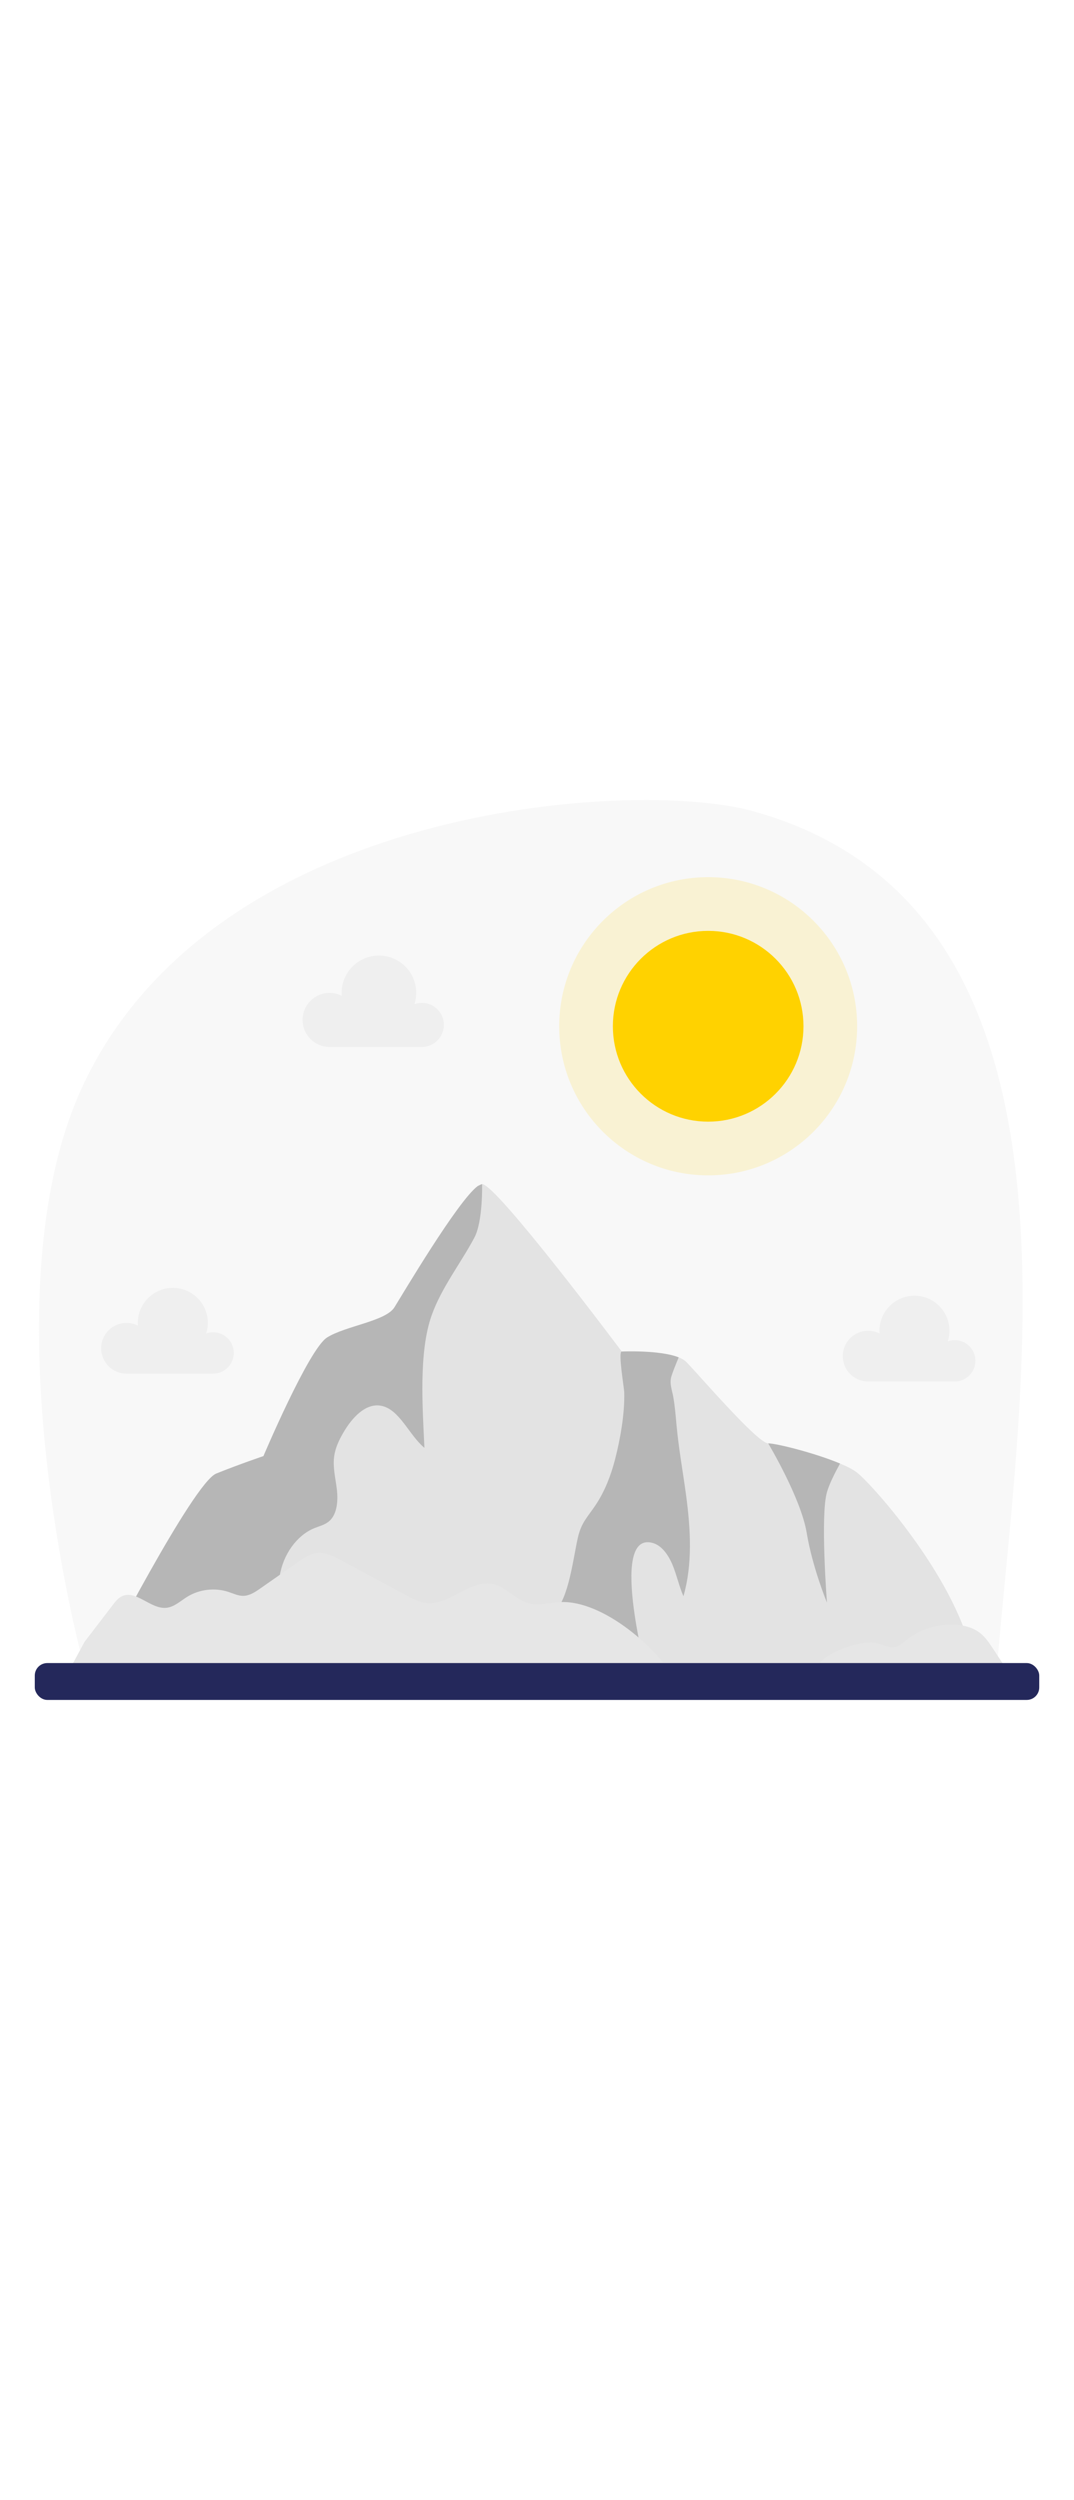 <svg id="_0389_mountain" xmlns="http://www.w3.org/2000/svg" viewBox="0 0 500 500" data-imageid="mountain-58" imageName="Mountain" class="illustrations_image" style="width: 215px;"><defs><style>.cls-1_mountain-58{opacity:.15;}.cls-1_mountain-58,.cls-2_mountain-58{fill:#ffd200;}.cls-3_mountain-58,.cls-4_mountain-58,.cls-5_mountain-58{fill:#e6e6e6;}.cls-4_mountain-58{opacity:.3;}.cls-5_mountain-58{opacity:.52;}.cls-6_mountain-58{fill:#000001;opacity:.2;}.cls-7_mountain-58{fill:#24285b;}.cls-8_mountain-58{fill:#68e1fd;}</style></defs><g id="bg_mountain-58"><path class="cls-4_mountain-58" d="m37.97,174.9c-44.61,97.46,0,264.18,0,264.18h426.59c11.76-134.69,46.87-349.08-114.38-393.28-55.1-15.1-251.62-3.29-312.21,129.09Z"/><circle class="cls-2_mountain-58" cx="329.69" cy="145.94" r="44.37"/><circle class="cls-1_mountain-58" cx="329.69" cy="145.94" r="69.35"/><path class="cls-5_mountain-58" d="m444.47,291.92c-1.13,0-2.21.21-3.22.56.49-1.55.76-3.21.76-4.92,0-9-7.29-16.29-16.29-16.29s-16.29,7.29-16.29,16.29c0,.43.03.86.06,1.28-1.6-.82-3.41-1.28-5.33-1.28-6.52,0-11.8,5.28-11.8,11.8s5.28,11.8,11.8,11.8h40.31c5.31,0,9.62-4.31,9.62-9.62s-4.31-9.62-9.62-9.62Z"/><path class="cls-5_mountain-58" d="m99.21,288.27c-1.13,0-2.21.21-3.22.56.49-1.55.76-3.21.76-4.92,0-9-7.29-16.29-16.29-16.29s-16.29,7.29-16.29,16.29c0,.43.03.86.06,1.28-1.6-.82-3.41-1.28-5.33-1.28-6.52,0-11.8,5.28-11.8,11.8s5.28,11.8,11.8,11.8h40.31c5.31,0,9.62-4.31,9.62-9.62s-4.31-9.62-9.62-9.62Z"/><path class="cls-5_mountain-58" d="m196.39,135.07c-1.21,0-2.36.22-3.43.6.52-1.66.81-3.42.81-5.25,0-9.59-7.77-17.36-17.36-17.36s-17.36,7.77-17.36,17.36c0,.46.03.92.07,1.37-1.71-.87-3.64-1.37-5.68-1.37-6.94,0-12.57,5.63-12.57,12.57s5.63,12.57,12.57,12.57h42.95c5.66,0,10.25-4.59,10.25-10.25s-4.59-10.25-10.25-10.25Z"/></g><g id="mountain_mountain-58"><path class="cls-8_mountain-58 targetColor" d="m453.15,442.13H46.85s43.05-83.81,53.82-88.13c10.76-4.34,21.97-8.12,21.97-8.12,0,0,21.07-49.73,29.6-55.15,8.52-5.4,27.36-7.56,31.39-14.06,3.72-5.95,29.38-49.34,38.73-56.36.84-.62,1.53-.95,2.08-.95,6.73,0,65.02,77.86,65.02,77.86,0,0,17.75-.79,26.52,2.72,1.48.58,2.7,1.3,3.54,2.15,5.83,5.95,33.19,37.85,38.12,37.85,3.82,0,21.96,4.55,33.45,9.38,3.32,1.38,6.09,2.81,7.8,4.13,7.63,5.95,48.44,51.9,54.27,88.67Z" style="fill: rgb(227, 227, 227);"/><path class="cls-3_mountain-58" d="m408.23,432.86c2.95.75,5.9,2.51,8.85,1.73,1.77-.47,3.17-1.78,4.59-2.94,6.53-5.31,15.14-7.99,23.54-7.33,3.88.31,7.8,1.35,10.9,3.71,2.63,2.01,4.49,4.82,6.31,7.59,3.78,5.75,7.55,11.49,11.33,17.24-30.06,1.07-64.95,1.45-93.99-7.22,1.4-7.83,21.19-14.63,28.49-12.77Z"/><path class="cls-6_mountain-58" d="m220.85,244.24c-6.28,11.82-15.18,23.06-19.83,35.97-6.19,17.2-4.28,43.25-3.43,61.82-7.31-6.08-11.67-18.25-20.47-19.63-7.11-1.11-13.36,5.71-17.44,12.83-1.9,3.31-3.61,6.9-4.13,10.88-.67,5.12.7,10.26,1.29,15.39s.11,11.08-3.25,14.32c-2.03,1.96-4.71,2.54-7.18,3.53-8.21,3.32-14.66,12.27-16.24,22.52-1.56,10.12,1.76,18.95,6.85,26.71,2.18,3.33,8.36,13.53,12.08,13.53H46.85s43.05-83.81,53.82-88.13c10.76-4.34,21.97-8.12,21.97-8.12,0,0,21.07-49.73,29.6-55.15,8.52-5.4,27.36-7.56,31.39-14.06,3.72-5.95,29.38-49.34,38.73-56.36l2.08-.95s.44,17.3-3.58,24.87Z"/><path class="cls-6_mountain-58" d="m293.95,401.71c-.11,14.61,4.62,34.89,5.83,40.41h-69.29s22.86-19.73,27.58-23.79c6.72-5.81,8.89-25.62,10.96-34.56,1.65-7.13,4.46-9.44,8.29-15.18,4.14-6.2,7.05-13.54,9-21.11,2.46-9.57,4.53-21.12,4.3-31.2-.05-2.13-2.95-18.98-1.18-19.06,0,0,17.75-.79,26.52,2.72-1.44,3.47-2.85,7.01-3.41,8.89-.96,3.24.31,6.29.86,9.35.81,4.48,1.14,8.89,1.57,13.52,1.03,11.08,3.05,21.99,4.51,32.99,2.04,15.43,2.94,31.61-1.32,46.36-2.02-4.66-3.11-9.83-5.05-14.53-1.95-4.7-5.08-9.14-9.34-10.28-7.39-1.98-9.76,5.4-9.84,15.46Z"/><path class="cls-6_mountain-58" d="m384.99,362.64c-3.14,10.82,0,51.37,0,51.37,0,0-6.73-16.23-9.43-32.45-2.69-16.22-17.93-41.62-17.93-41.62,3.82,0,21.96,4.55,33.45,9.38-2.6,4.74-5.01,9.56-6.09,13.32Z"/><path class="cls-3_mountain-58" d="m39.37,432.25c4.4-5.74,8.8-11.48,13.2-17.22,1.15-1.5,2.36-3.06,4.06-3.91,6.62-3.31,13.43,6.04,20.8,5.31,3.67-.36,6.54-3.14,9.67-5.09,5.66-3.52,12.89-4.39,19.23-2.31,2.29.75,4.53,1.87,6.93,1.84,2.94-.04,5.56-1.79,7.97-3.48,5.83-4.07,11.66-8.14,17.49-12.21,2.79-1.95,5.75-3.96,9.14-4.26,3.78-.33,7.37,1.51,10.71,3.3,10.34,5.55,20.69,11.09,31.03,16.64,2.7,1.45,5.47,2.92,8.5,3.33,11.07,1.5,20.74-11.3,31.62-8.77,6,1.39,10.17,7.14,16.1,8.82,4.84,1.37,9.95-.21,14.97-.47,19.82-1.03,46.37,21.76,54.92,38.62-19.25.82-38.55.6-57.78-.64-8.26-.53-16.53-1.26-24.6-3.09-40.43-9.14-84.55-4.73-126.05-4.73-24.74,0-49.49,0-74.23,0"/><rect class="cls-7_mountain-58" x="16.19" y="442.13" width="467.63" height="17.15" rx="5.81" ry="5.81"/></g></svg>